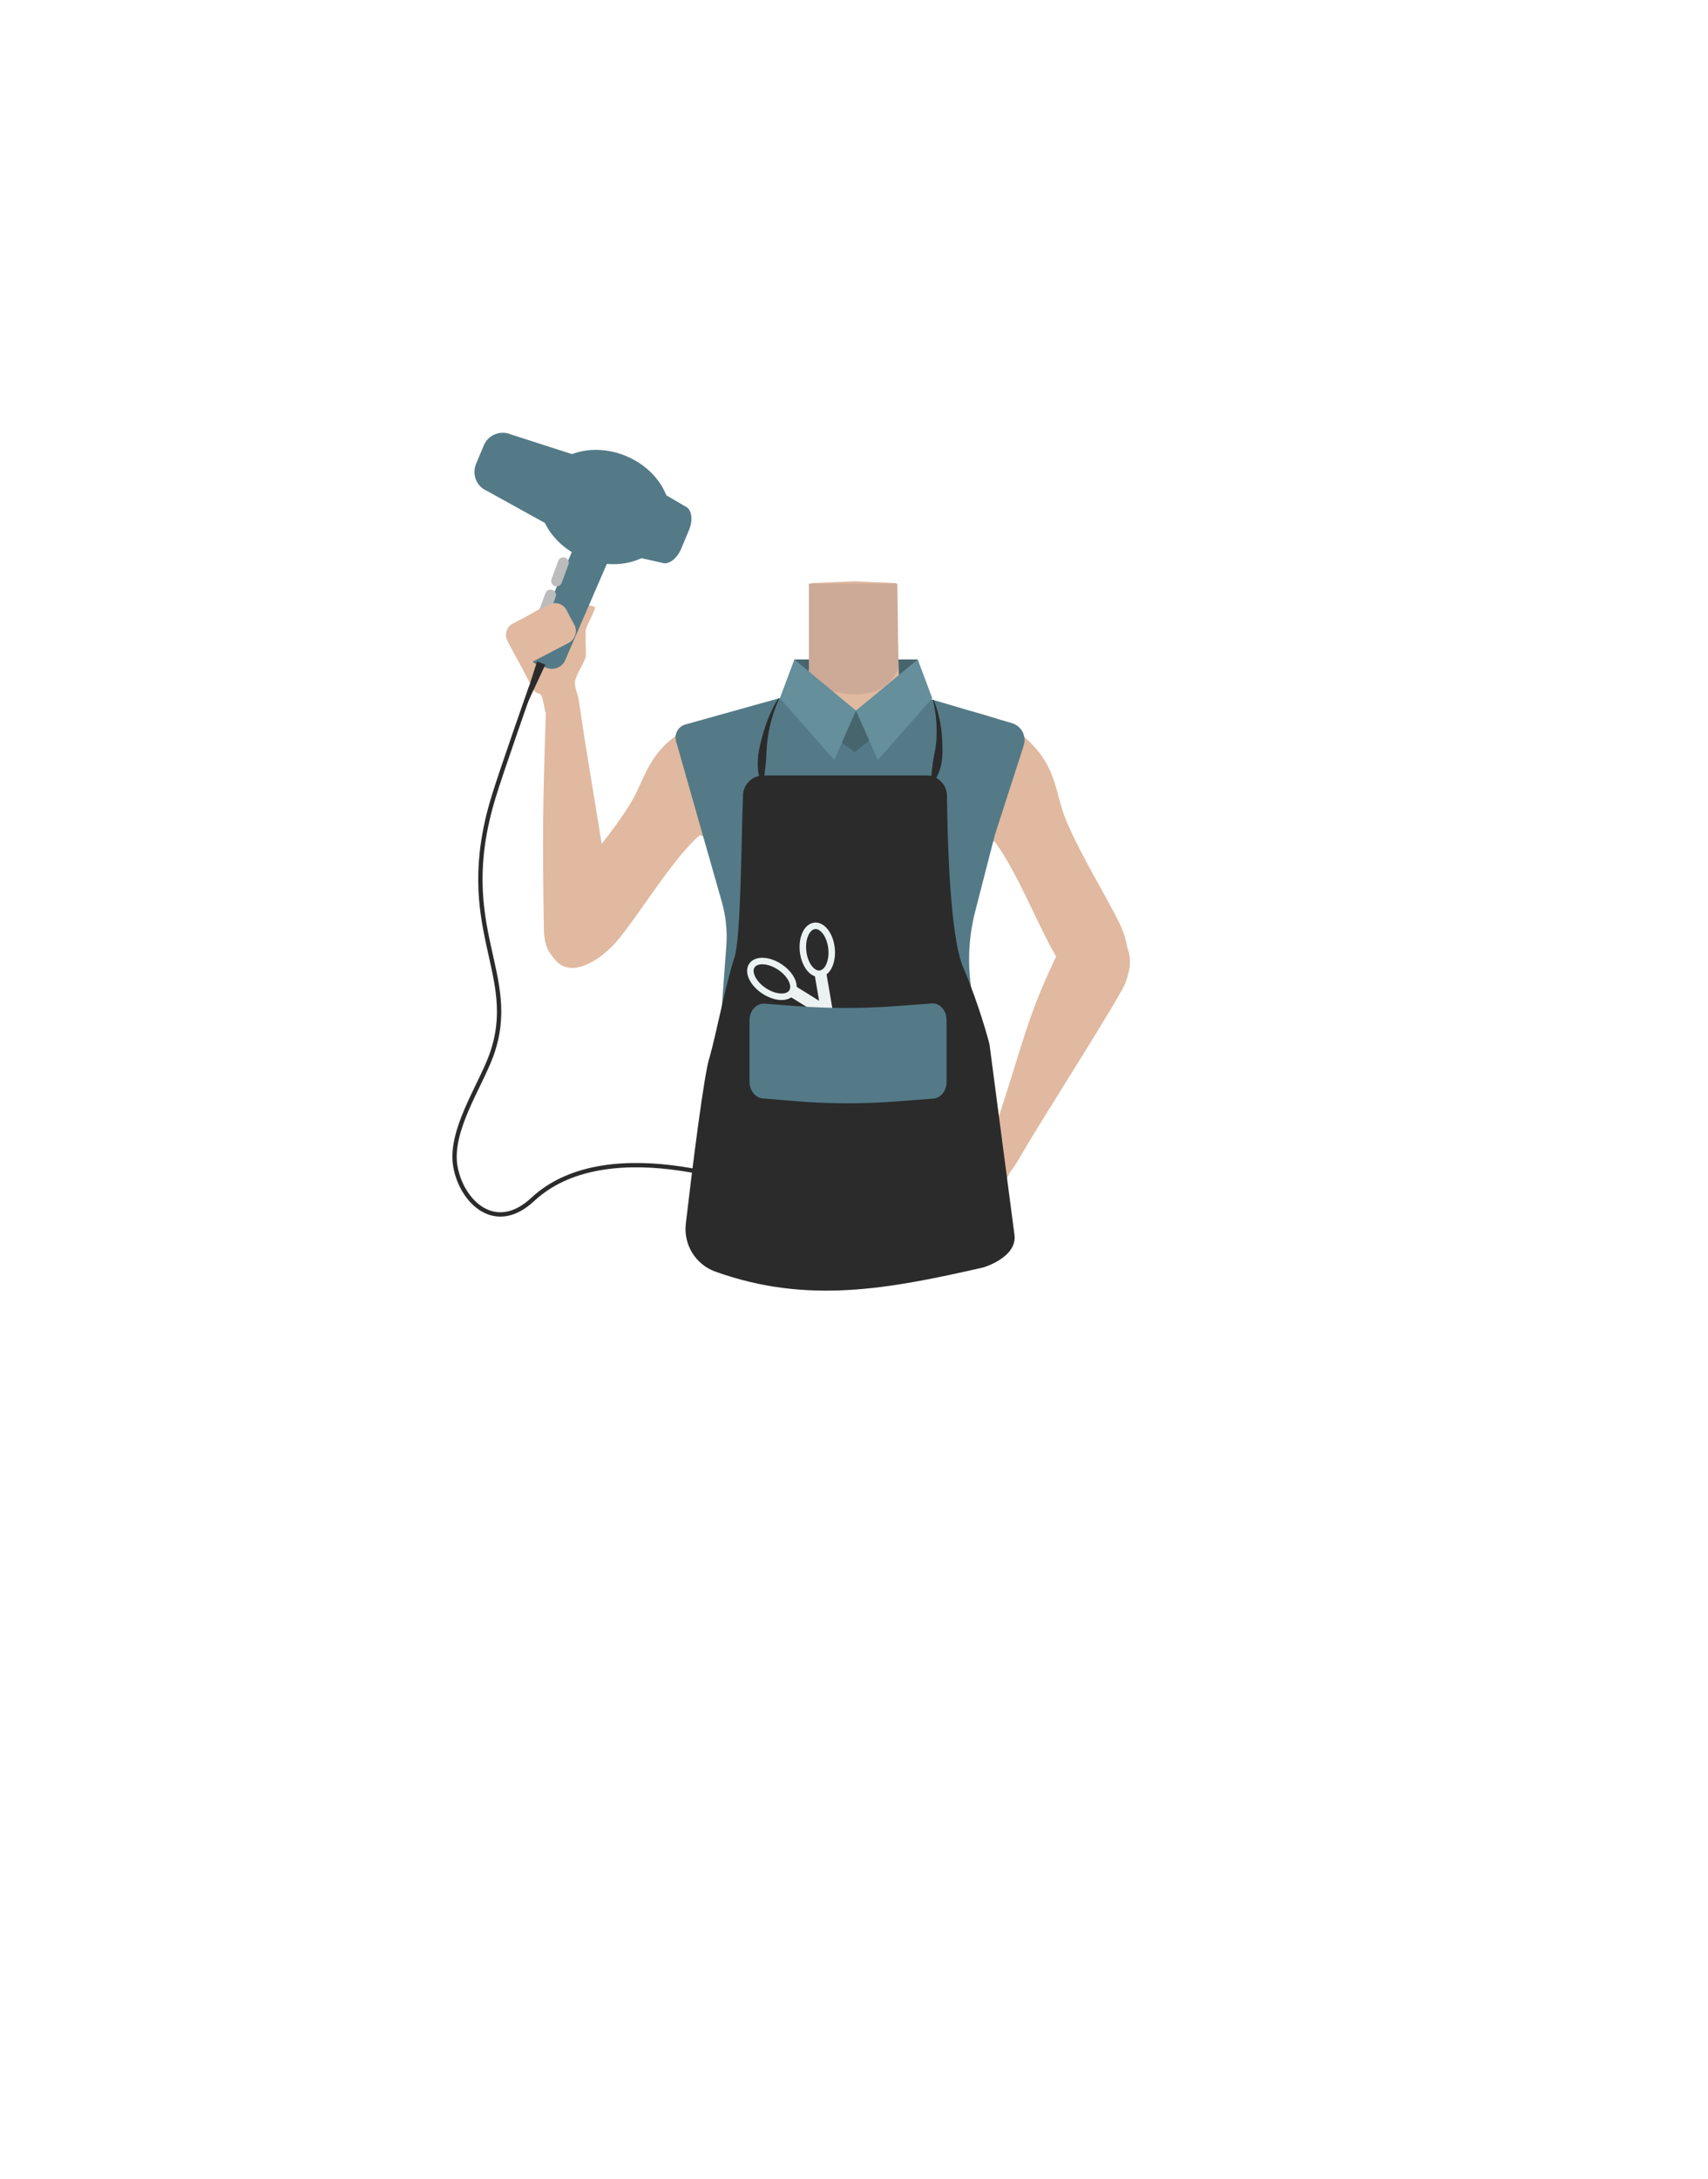<?xml version="1.0" encoding="utf-8"?>
<!-- Generator: Adobe Illustrator 26.0.3, SVG Export Plug-In . SVG Version: 6.00 Build 0)  -->
<svg version="1.1" id="Calque_9" xmlns="http://www.w3.org/2000/svg" xmlns:xlink="http://www.w3.org/1999/xlink" x="0px" y="0px"
	 viewBox="0 0 788 1005" style="enable-background:new 0 0 788 1005;" xml:space="preserve">
<style type="text/css">
	.st0{fill:#46656D;}
	.st1{fill:#E0B9A0;}
	.st2{fill:#CCAA97;}
	.st3{fill:#547A87;}
	.st4{fill:#648F9B;}
	.st5{fill:#2B2B2B;}
	.st6{fill:none;stroke:#ECF2F2;stroke-width:3;stroke-miterlimit:10;}
	.st7{fill:none;stroke:#ECF2F2;stroke-width:3;stroke-miterlimit:10;}
	.st8{fill:none;stroke:#ECF2F2;stroke-width:5.439;stroke-miterlimit:10;}
	.st9{fill:#ECF2F2;}
	.st10{fill:none;stroke:#BCBCBC;stroke-width:5;stroke-linecap:round;stroke-miterlimit:10;}
	.st11{fill:none;stroke:#2B2B2B;stroke-width:2;stroke-miterlimit:10;}
</style>
<polygon class="st0" points="422.3,332.6 366.5,332.6 366.5,304.1 423.4,304.1 "/>
<path class="st1" d="M394,419.2c-5.5-3.6-8-0.6-13.7,2.5c-9.8,5.4-15.8,23.7-26.7,26.2c-3.9,0.9-12.7-15.1-13.7-21.3
	c-1.5-9.3,2.5-27.5-8.4-36.9c-9.2-7.9-21.5-3.7-25.5-16.3c-7-22,13.5-38.5,23.4-42.4c15.2-5.9,37.1-5.1,43.5-14.2l0.9-27.7l0.7-20.2
	l18.3-0.8h2.2l18.3,0.8l0.7,20.2l0.9,27.7c6.4,9.1,28.4,8.4,43.5,14.2c10,3.8,30.4,20.4,23.4,42.4c-4,12.6-16.2,8.4-25.5,16.3
	c-10.9,9.3-6.9,27.5-8.4,36.9c-1,6.2-9.9,22.2-13.7,21.3c-10.8-2.5-16.9-20.9-26.7-26.2C402,418.6,399.5,415.7,394,419.2"/>
<path class="st2" d="M373.2,315c0,0,31.9,15.4,41.3-6.8l-0.5-39.1h-40.8V315z"/>
<path class="st1" d="M349.8,353.4c-4.3,21.5-18,24.7-25.9,30.9c-12.6,9.9-29.3,38.2-39.7,50.2c-4.9,5.7-18.5,17-27.1,9.2l0,0
	c-10.6-10.6-2.9-23.9,1.3-29.8c8.6-12,28.3-34.5,34.9-47.8c4.9-9.9,7.6-20.7,23.1-29.8c0,0,15.3-10.1,26.3-3
	C349.7,337.9,351.6,344.5,349.8,353.4z"/>
<path class="st1" d="M436.1,350.7c0.7,22,13.6,27.3,20.5,34.7c10.8,11.8,22.6,42.5,30.9,56.1c3.9,6.4,15.4,19.8,25.2,13.5l0,0
	c12.2-8.6,6.8-23.1,3.6-29.6c-6.5-13.3-22.3-38.7-26.5-52.9c-3.2-10.6-4.1-21.7-17.9-33.2c0,0-13.4-12.5-25.4-7.3
	C438.7,335.4,435.8,341.6,436.1,350.7L436.1,350.7z"/>
<path class="st3" d="M466.9,333.5l-42-12.4c-0.2-0.1-0.4,0-0.6,0.1l-29.6,25.2c-0.2,0.2-0.6,0.2-0.8,0l-33.8-24.3
	c-0.2-0.1-0.4-0.2-0.6-0.1l-43.3,12.1c-3.3,0.9-5.2,4.4-4.3,7.7l21.2,74.4c1.8,6.5,2.5,13.2,2,19.9l-2.9,39.4c0,0.1,0,0.2,0.1,0.3
	l5.1,12h0.1l-1.9,16.3v0.1l0,0c0,3.9,3.2,7.1,7.1,7.1h101c0.5,0,1.1-0.1,1.6-0.2c3.3-0.9,5.3-4.3,4.4-7.7l-4.2-15.5h-0.1l6.5-11.6
	c0.1-0.1,0.1-0.3,0.1-0.5l-3.2-16c-2.6-13-2.2-26.5,1.1-39.4L459,385l0,0l13.3-41.2C473.7,339.5,471.3,334.8,466.9,333.5z"/>
<path class="st0" d="M386.2,341.1c0.3,0,8.1,5.8,8.1,5.8l8.9-7.2l-3.3-13.1l-5,1.1c0,0-6-2.2-6.8-1.1S386.2,341.1,386.2,341.1z"/>
<polygon class="st4" points="359.8,322 366.5,304.1 394.9,327.7 384.9,350.5 "/>
<polygon class="st4" points="430.1,322 423.4,304.1 394.9,327.7 405,350.5 "/>
<path class="st1" d="M511.5,428.6c13.4,6.9,9.9,18.8,7.7,24.7c-2.3,6.4-37.9,61.9-46.9,77.4c-5.1,8.8-7.6,13.6-13.1,11.1
	c-5-2.3-4.9-7.2-1.8-16.5c15.8-47.3,15.8-55.5,31.8-88.2C496,423.3,508.1,426.9,511.5,428.6z"/>
<path class="st1" d="M267,442.5c15.5-1.2,14.9-13.2,15.2-19.7c0.3-7-11.5-74.3-14.1-92.7c-1.5-10.3-2.1-15.9-8.4-15.6
	c-5.7,0.3-7.8,10.9-7.9,15.2c-1.5,45.8-1.5,56.8-0.9,97.8C251,447,262.9,442.8,267,442.5z"/>
<path class="st1" d="M425.1,538.9c0,0-1.5-3.9-0.7-4.6s15.4-7.7,16.2-7.5s15.8,0.2,16.9,0s11.4,8.3,10.9,9s-11.2,23.1-12.8,23.5
	c-1.6,0.4-7.4,3.9-8.2,3.7c-0.8-0.2-18.4-13.1-18.4-13.1l2-8L425.1,538.9z"/>
<path class="st5" d="M453.6,584.5c0,0,16-4.6,14.4-15.3l-11.5-87.7c0,0-4.3-17-12.2-35.6c-6.1-14.4-7.2-59.4-7.4-79
	c-0.1-5.1-4.2-9.3-9.4-9.3h-75.3c-5,0-9.2,4-9.4,9c-0.8,19.8-0.9,65.9-4,75.1c-3.9,11.8-8.5,35.7-11.4,45.8c-2.5,6.9-8.1,52-11,76.9
	c-1.1,9.6,4.5,18.7,13.6,22l0,0C372.4,601.6,409.7,594.5,453.6,584.5z"/>
<g>
	<path class="st5" d="M359.5,322.1c-3.9,8.6-5.6,17-5.9,25.1c-0.1,3.2-0.4,6.6-0.9,9.9c-0.2,1.6-0.4,3.3-0.7,5l-0.4,0.1
		c-2.6-6-2.5-12.6-0.7-19.5c1.2-5.1,2.8-10.2,5.3-15.4c0.8-1.7,1.8-3.5,2.9-5.2H359.5L359.5,322.1z"/>
</g>
<g>
	<path class="st5" d="M430.8,322.8c3,7.7,3.9,14.7,4,21.4c0.3,6.7-0.9,12.9-5,17.5l-0.4-0.2c-0.1-1.7,0.2-3.2,0.4-4.8
		c0.3-3.1,0.7-6.3,1.3-9.2c1-4.4,1.2-9.2,0.9-14.3c-0.2-3.3-0.7-6.8-1.6-10.5L430.8,322.8L430.8,322.8z"/>
</g>
<g>
	
		<ellipse transform="matrix(0.994 -0.11 0.11 0.994 -46.028 44.319)" class="st6" cx="377.2" cy="437.8" rx="6.6" ry="11.1"/>
	
		<ellipse transform="matrix(0.553 -0.833 0.833 0.553 -216.613 498.678)" class="st7" cx="356.2" cy="451.1" rx="6.6" ry="11.1"/>
	<polyline class="st8" points="378.4,448.3 381.6,467 365.3,456.9 	"/>
	<g>
		<path class="st9" d="M377.4,462.6c11.6,7.1,22.3,22.4,24.8,35.7C390.6,491.2,380,475.9,377.4,462.6L377.4,462.6z"/>
	</g>
	<g>
		<path class="st9" d="M379.1,461.4c11.6,7.1,22.3,22.4,24.8,35.7C392.3,490.1,381.7,474.8,379.1,461.4L379.1,461.4z"/>
	</g>
</g>
<path class="st3" d="M431.1,506.6l-17.1,1.3c-15.6,1.2-31.3,1.2-47-0.1l-15.6-1.3c-3.2-0.6-5.6-3.8-5.6-7.6v-28.4
	c0-4.7,3.6-8.3,7.6-7.6c0,0,6.8,0.5,14.5,1.1c14.6,1.1,29.3,1.1,43.9,0.1l17.4-1.3c4-0.7,7.5,2.9,7.5,7.6V499
	C436.7,502.8,434.3,506,431.1,506.6z"/>
<path class="st1" d="M263.1,315.9c0.5-0.3,0.9-0.7,1.2-1.2c1.4-2.6,5.9-10.5,6-12.2c0.1-2.1-0.4-10.8,0-12.4c0.4-1.5,5-10,4-10.3
	c-0.6-0.2-2.2-0.6-3.4-0.9c-1.2-0.3-2.5,0.1-3.2,1.2l-3.2,4.3c-0.2,0.4-0.4,0.8-0.5,1.2l-0.6,3.7c-0.3,1.7-2.5,2-3.2,0.4l-4.4-9.2
	c-0.1-0.1-0.1-0.3-0.1-0.4c-0.7-2.3-6.4,0.6-6.4,0.6c-0.1-0.1-3.9,2.2-5.3,3c-0.4,0.2-0.7,0.4-0.9,0.7l-2.9,2.1
	c-2.6,1.8-4.4,4.3-5.4,7.3c-0.4,1.3-0.5,2.6,0.1,3.2c0.1,0.1,0.3,0.4,0.4,0.6l10.8,20.5c0.3,0.6,0.9,1,1.4,1.3l3.3,1.4
	c0.8,0.3,1.8,0.3,2.5-0.1L263.1,315.9z"/>
<path class="st1" d="M246.6,317c0,0,2.6,2.6,3.3,4.1s1.7,7.5,1.7,7.5l15.3-6.5c0,0-1.9-5.9-1.7-7.5c0.2-1.7,2.3-6.2,2.3-6.2l-8-3.7
	L246.6,317z"/>
<path class="st3" d="M248.1,306.6l4.1,1.4c3.3,1.2,6.9-0.2,8.4-3.2l20.6-47.6c1.3-3-0.2-6.4-3.5-7.6l-4.1-1.4
	c-3.3-1.2-6.9,0.2-8.4,3.2L244.6,299C243.1,302,244.8,305.4,248.1,306.6z"/>
<line class="st10" x1="254" y1="274.4" x2="250.9" y2="282.7"/>
<line class="st10" x1="259.9" y1="259.5" x2="256.8" y2="267.9"/>
<ellipse transform="matrix(0.38 -0.925 0.925 0.38 -43.184 402.995)" class="st3" cx="278.9" cy="233.7" rx="25.5" ry="30.9"/>
<path class="st3" d="M265,248.7l-40.3-22.3c-4.8-2-7.1-7.5-5.1-12.4l3.6-8.6c2-4.8,7.5-7.1,12.4-5.1l43.4,14L265,248.7z"/>
<path class="st3" d="M277.4,253.3l27.9,6.2c3,1.2,7-1.7,9-6.5l3.6-8.6c2-4.8,1.2-9.7-1.8-10.9l-24.2-14.2L277.4,253.3z"/>
<g>
	<polygon class="st5" points="251.6,306.5 237.9,335.9 247.8,305 	"/>
</g>
<path class="st11" d="M245,316.8c0,0-13.6,38.6-17.3,50.8c-18.6,60.9,12.8,81.3-1.1,119.3c-5.3,14.4-19.4,34.8-16.5,51.1
	c2.9,16.2,18.4,31.3,35.7,15.1c36-33.4,108.9-3.4,108.9-3.4"/>
<path class="st1" d="M262.5,296.4l-16.7,8.7c-2.9,1.5-6.5,0.4-8-2.6l-3.7-7c-1.5-2.9-0.4-6.5,2.6-8l16.7-8.7c2.9-1.5,6.5-0.4,8,2.6
	l3.7,7C266.5,291.2,265.3,294.8,262.5,296.4z"/>
</svg>
